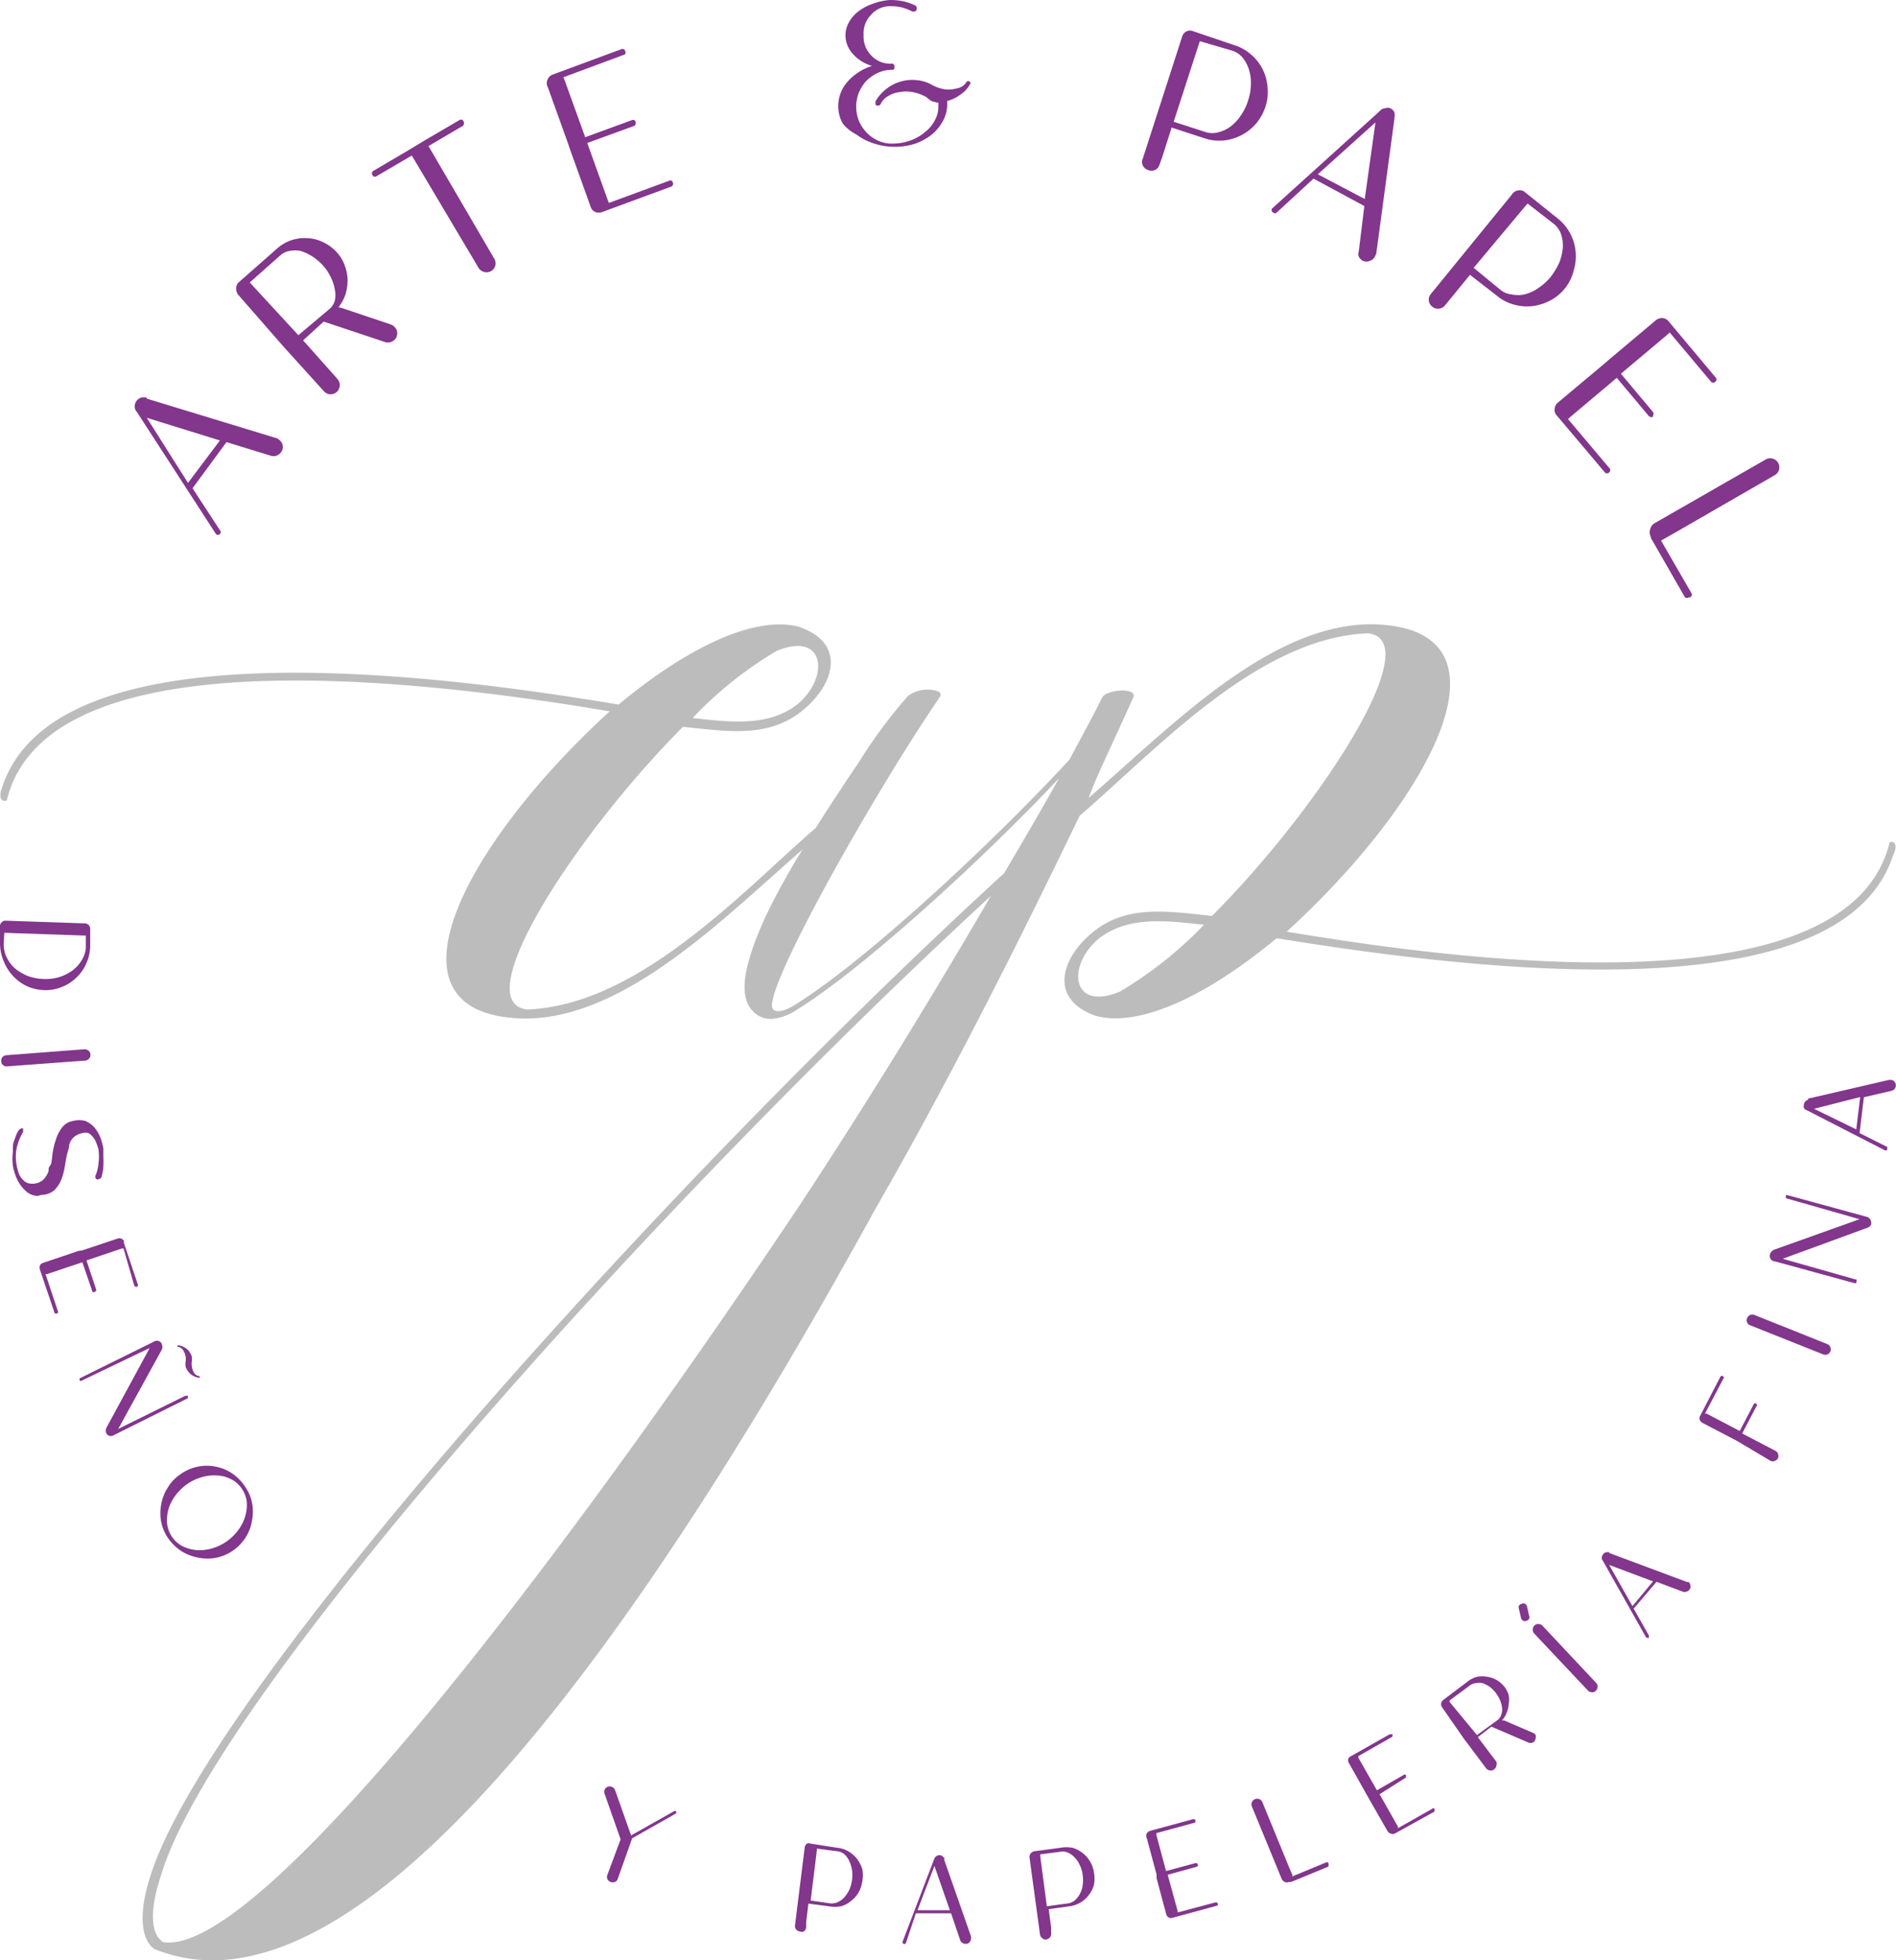 <svg xmlns="http://www.w3.org/2000/svg" viewBox="0 0 92.08 95.15"><defs><style>.cls-1{fill:#bdbcbc;}.cls-2{fill:#82368c;}</style></defs><g id="Capa_2" data-name="Capa 2"><g id="Capa_3" data-name="Capa 3"><path class="cls-1" d="M91.77,40.89c-1.84,7.57-17.83,6.27-29.28,4.33,7-6.38,11.56-14.81,4.11-14.92-5,0-9.84,5.08-13.73,8.43.44-1.19,1-2.27,2.16-4.86.26-.51-1.29-.43-1.51,0-.52,1.05-1.05,2-1.58,3-3.79,4.11-10,9.85-13.33,11.9-.42.27-.81.38-1,.27a.24.24,0,0,1-.12-.23c0-1.57,5.24-10.74,8.17-15a.18.18,0,0,0-.07-.24,1.59,1.59,0,0,0-1.5.22A24,24,0,0,0,41.71,37s-1,1.46-2.09,3.18C36,43.33,31,48.79,25.61,49c-3-.32,2.48-8.64,7.56-13.72,2.06.21,4,.54,5.62-.65s2.49-3.35,0-4.21c-2.16-.55-5.4,1-8.75,3.78-11.89-2-27.55-3.24-29.93,4-.22.55,0,.76.22.65,1.83-7.56,17.82-6.26,29.28-4.32-7,6.38-11.56,14.8-4.11,14.91,4.87,0,9.63-4.86,13.48-8.21a33,33,0,0,0-1.79,3.24c-1.08,2.36-1.35,3.89-.62,4.62a1.2,1.2,0,0,0,.89.37A2.59,2.59,0,0,0,38.72,49c3.22-2,9-7.28,12.71-11.22-.85,1.52-1.72,3-2.66,4.6C32.45,57.32,10,82.17,7.28,91.14c-.55,1.73-.44,3,.21,3.46,10.27,4.21,24.31-16.43,35-35.88,3.67-6.37,7.13-13.29,9.94-19.12,3.67-3.14,8.64-8.65,14-8.86,3,.32-2.49,8.64-7.57,13.72-2.05-.22-4-.54-5.61.65s-2.49,3.35,0,4.21c2.16.54,5.4-1,8.75-3.78,11.88,1.94,27.55,3.24,29.93-4C92.2,41,92,40.79,91.77,40.89ZM37.71,31.6c2.38-1,2.59,1.3,1,2.6-1.4,1.08-3.24.86-5.07.65A18.74,18.74,0,0,1,37.71,31.6Zm1.12,26.91C27.05,76.12,12.57,95,7.92,94.27c-.64-.43-.64-1.62-.1-3.24,2.59-8.75,24.2-32.74,40.3-47.54C45.42,48.13,42.18,53.43,38.83,58.51ZM54.39,48.13c-2.38,1-2.6-1.29-1-2.59,1.41-1.08,3.25-.86,5.08-.65A19.2,19.2,0,0,1,54.39,48.13Z"/><path class="cls-2" d="M4.11,44.82a.3.3,0,0,1,.2.08.28.28,0,0,1,.07.19l0,.86h0a2.16,2.16,0,0,1-.2.84,2.08,2.08,0,0,1-.49.68,2,2,0,0,1-.7.44,2,2,0,0,1-.85.15,2.21,2.21,0,0,1-.85-.2,2.22,2.22,0,0,1-.67-.5,2.3,2.3,0,0,1-.44-.7A2.25,2.25,0,0,1,0,45.8l0-.86a.23.23,0,0,1,.09-.18.22.22,0,0,1,.19-.07Zm-3.93,1a1.45,1.45,0,0,0,.14.64,1.72,1.72,0,0,0,.4.54,2.55,2.55,0,0,0,.62.37,2.45,2.45,0,0,0,.77.15,2.29,2.29,0,0,0,.79-.1,2.15,2.15,0,0,0,.64-.33,1.74,1.74,0,0,0,.44-.5A1.32,1.32,0,0,0,4.17,46l0-.59h-.1l-3.8-.13H.21Z"/><path class="cls-2" d="M4.3,51a.23.23,0,0,1,.09.18.23.23,0,0,1-.06.2.27.27,0,0,1-.19.1l-3.8.28a.23.23,0,0,1-.19-.06.23.23,0,0,1-.09-.19.25.25,0,0,1,.06-.2.31.31,0,0,1,.18-.09l3.8-.29A.29.29,0,0,1,4.3,51Z"/><path class="cls-2" d="M1.81,58.05a.91.91,0,0,1-.46-.16A1.71,1.71,0,0,1,1,57.53a1.83,1.83,0,0,1-.24-.46,3.14,3.14,0,0,1-.13-.45,2.58,2.58,0,0,1,0-.73,2.06,2.06,0,0,1,0-.28c0-.12.06-.24.1-.36a1.81,1.81,0,0,1,.13-.31c.06-.1.11-.15.16-.16a.16.16,0,0,1,.1,0,.16.16,0,0,1,0,.08.18.18,0,0,1,0,.09,2.65,2.65,0,0,0-.31.78,2.11,2.11,0,0,0,0,.83,2.37,2.37,0,0,0,.09.36.87.87,0,0,0,.18.31.63.63,0,0,0,.28.2.85.85,0,0,0,.43,0h.09l-.09,0a.74.74,0,0,0,.28-.14.79.79,0,0,0,.17-.2,1.15,1.15,0,0,0,.12-.25c0-.09,0-.18.08-.27s.08-.4.12-.63a3.65,3.65,0,0,1,.17-.67,1.77,1.77,0,0,1,.3-.56.83.83,0,0,1,.52-.3,1.15,1.15,0,0,1,.59,0,1.19,1.19,0,0,1,.43.3,1.7,1.7,0,0,1,.29.47,3,3,0,0,1,.16.56c0,.1,0,.23,0,.39a4,4,0,0,1,0,.49,1.67,1.67,0,0,1-.07.42c0,.12-.09.19-.17.2a.1.1,0,0,1-.09,0,.16.16,0,0,1-.06-.08.22.22,0,0,1,0-.08,1.83,1.83,0,0,0,.15-.59,2.36,2.36,0,0,0,0-.7,2.13,2.13,0,0,0-.11-.33.92.92,0,0,0-.18-.3A.79.79,0,0,0,4.3,55,.55.55,0,0,0,4,55a.91.91,0,0,0-.42.2.8.8,0,0,0-.22.37c0,.16-.08.34-.12.53s-.07.4-.11.61a2.7,2.7,0,0,1-.17.59,1.58,1.58,0,0,1-.33.48A1,1,0,0,1,2,58,1,1,0,0,1,1.81,58.05Z"/><path class="cls-2" d="M5.91,60.13a.27.27,0,0,1,.13.15H6l.69,2.06a.08.08,0,0,1-.06.12s-.09,0-.11-.06L6,60.6l-.08,0-1.72.58.47,1.41c0,.05,0,.09-.06.11a.09.09,0,0,1-.12,0L4,61.27l-1.71.57-.08,0,.6,1.8a.08.08,0,0,1-.06.12c-.06,0-.1,0-.11-.06l-.7-2.07a.28.28,0,0,1,0-.2.22.22,0,0,1,.15-.13l1.72-.58L4,60.69l1.71-.57A.28.28,0,0,1,5.91,60.13Z"/><path class="cls-2" d="M7.27,65.43,4,67a.09.09,0,0,1-.13,0,.08.08,0,0,1,.05-.12l3.56-1.76a.26.26,0,0,1,.28,0,.23.23,0,0,1,.11.16.31.31,0,0,1,0,.21L5.74,69.36,9,67.75c.06,0,.1,0,.12,0s0,.09,0,.12h0L5.51,69.67h0a.27.27,0,0,1-.26,0,.29.29,0,0,1-.08-.37Zm1.36-.13a.7.7,0,0,1,.29.08.89.89,0,0,1,.24.18,1.1,1.1,0,0,1,.15.26,1,1,0,0,1,0,.3.88.88,0,0,0,.09.47.35.35,0,0,0,.3.21l0,0s0,.07,0,.08,0,0,0,0a0,0,0,0,0,0,0,.75.75,0,0,1-.3-.09.66.66,0,0,1-.23-.18,1,1,0,0,1-.15-.25.78.78,0,0,1,0-.3.81.81,0,0,0-.1-.48.39.39,0,0,0-.3-.21s0,0,0,0,0-.05,0-.06Z"/><path class="cls-2" d="M11.88,72.13a2.1,2.1,0,0,1,.36.81,2.27,2.27,0,0,1,0,.86,2.15,2.15,0,0,1-.3.81,2.23,2.23,0,0,1-1.43,1,2.26,2.26,0,0,1-.86,0,2.33,2.33,0,0,1-.81-.3,2.35,2.35,0,0,1-.65-.61,2.15,2.15,0,0,1-.36-.82,2.26,2.26,0,0,1,0-.86,2.18,2.18,0,0,1,.31-.8,2,2,0,0,1,.61-.65,2.18,2.18,0,0,1,1.67-.39,2.16,2.16,0,0,1,.81.31A2.21,2.21,0,0,1,11.88,72.13Zm-.15.11a1.34,1.34,0,0,0-.51-.44,1.56,1.56,0,0,0-.67-.18,2.18,2.18,0,0,0-.75.08,2.45,2.45,0,0,0-.73.35,2.66,2.66,0,0,0-.58.58,2.06,2.06,0,0,0-.32.67,2,2,0,0,0-.05.69,1.42,1.42,0,0,0,.76,1.07,1.9,1.9,0,0,0,.67.18,2.1,2.1,0,0,0,.74-.08,2.34,2.34,0,0,0,.73-.35,2.46,2.46,0,0,0,.58-.58,2.16,2.16,0,0,0,.32-.67,1.87,1.87,0,0,0,.06-.7A1.45,1.45,0,0,0,11.73,72.24Z"/><path class="cls-2" d="M32.82,87.91a.09.09,0,0,1,0,.12.12.12,0,0,1,0,0l-2.12,1.2L30,91.2a.23.23,0,0,1-.14.15.3.3,0,0,1-.21,0,.29.29,0,0,1-.15-.14.26.26,0,0,1,0-.21l.64-1.72-.78-2.22a.25.25,0,0,1,0-.17.26.26,0,0,1,.15-.16.27.27,0,0,1,.2,0,.28.28,0,0,1,.16.16h0l.78,2.2,2.11-1.19A.08.08,0,0,1,32.82,87.91Z"/><path class="cls-2" d="M40.66,89.69a1.28,1.28,0,0,1,.55.18,1.47,1.47,0,0,1,.42.37,1.74,1.74,0,0,1,.25.49,1.61,1.61,0,0,1,0,.58,1.56,1.56,0,0,1-.18.54,1.37,1.37,0,0,1-.37.42,1.29,1.29,0,0,1-.49.26,1.61,1.61,0,0,1-.58,0l-1-.13-.11.91,0,.26a.29.29,0,0,1-.11.18.26.26,0,0,1-.2,0,.26.26,0,0,1-.23-.3l.47-3.77a.32.32,0,0,1,.1-.19.29.29,0,0,1,.2,0Zm-.33,2.7a.7.7,0,0,0,.35-.06A.9.9,0,0,0,41,92.1a1.47,1.47,0,0,0,.25-.38,1.76,1.76,0,0,0,.12-1,1.59,1.59,0,0,0-.14-.42A1,1,0,0,0,41,90a.61.61,0,0,0-.33-.14l-1-.13v.09l-.3,2.43Z"/><path class="cls-2" d="M45.84,90.23,47.16,94h0v.09a.27.27,0,0,1-.08.19.22.22,0,0,1-.19.07.24.24,0,0,1-.16-.05.26.26,0,0,1-.1-.13l-.44-1.3-1.71,0L44,94.3a.08.08,0,0,1-.08.06.09.09,0,0,1-.09-.1s0,0,0,0h0l1.53-4a.31.31,0,0,1,.1-.15.25.25,0,0,1,.16-.06.21.21,0,0,1,.16.06.31.31,0,0,1,.1.13Zm-.46.34-.82,2.15,1.57,0Z"/><path class="cls-2" d="M51.5,89.69a1.61,1.61,0,0,1,.58,0,1.34,1.34,0,0,1,.49.25,1.37,1.37,0,0,1,.37.42,1.39,1.39,0,0,1,.19.54,1.61,1.61,0,0,1,0,.58,1.38,1.38,0,0,1-.25.5,1.45,1.45,0,0,1-.41.37,1.38,1.38,0,0,1-.54.18l-1,.14.12.9,0,.26a.28.28,0,0,1-.05.2.29.29,0,0,1-.19.11.23.23,0,0,1-.19-.06.25.25,0,0,1-.11-.17L50,90.17a.28.28,0,0,1,.23-.31Zm.36,2.7a.69.69,0,0,0,.33-.14,1.1,1.1,0,0,0,.25-.31,1.23,1.23,0,0,0,.14-.42,1.73,1.73,0,0,0,0-.51,1.56,1.56,0,0,0-.14-.48,1.21,1.21,0,0,0-.25-.37.9.9,0,0,0-.32-.23.6.6,0,0,0-.35-.05l-1,.13v.09l.32,2.43Z"/><path class="cls-2" d="M55.69,89a.29.29,0,0,1,.16-.13h0l2.1-.57a.09.09,0,0,1,.11.07c0,.06,0,.1-.07.11l-1.83.5,0,.09.47,1.75,1.44-.39s.09,0,.1.07a.08.08,0,0,1-.05.11L56.71,91l.48,1.75,0,.08,1.84-.49c.05,0,.09,0,.11.06s0,.1-.07.11l-2.1.57a.27.27,0,0,1-.2,0,.26.26,0,0,1-.13-.16l-.47-1.75,0-.18-.47-1.75A.26.26,0,0,1,55.69,89Z"/><path class="cls-2" d="M64.52,90.48s0,.09,0,.12l-1.67.69-.16.06-.09,0h0a.23.23,0,0,1-.2,0,.29.29,0,0,1-.15-.14l-1.45-3.52a.28.28,0,0,1,0-.22.29.29,0,0,1,.15-.14.26.26,0,0,1,.21,0,.28.28,0,0,1,.15.15l1.28,3.12.17.4,0,.08,1.67-.69A.08.08,0,0,1,64.52,90.48Z"/><path class="cls-2" d="M65.47,85.41a.23.23,0,0,1,.13-.16h0l1.89-1.07c.06,0,.1,0,.13,0s0,.09,0,.12l-1.65.94,0,.08.9,1.58,1.29-.74a.09.09,0,0,1,.12,0q0,.09,0,.12L67,87.09l.89,1.57,0,.08,1.66-.94a.08.08,0,0,1,.12,0c0,.06,0,.1,0,.13L67.74,89a.24.24,0,0,1-.2,0,.26.26,0,0,1-.16-.13l-.9-1.57-.09-.16-.89-1.58A.26.26,0,0,1,65.47,85.41Z"/><path class="cls-2" d="M70.05,82.89a.26.26,0,0,1-.06-.21.25.25,0,0,1,.11-.17l1.19-.9a1.18,1.18,0,0,1,.45-.22,1.37,1.37,0,0,1,.49,0,1.33,1.33,0,0,1,.46.16,1.51,1.51,0,0,1,.38.33,1.36,1.36,0,0,1,.2.4,1.32,1.32,0,0,1,0,.44,1.29,1.29,0,0,1-.1.42,1.1,1.1,0,0,1-.23.37l.11,0,1.42.61a.24.24,0,0,1,.1.08.28.28,0,0,1,0,.2.22.22,0,0,1-.11.17.27.27,0,0,1-.26,0h0l-1.77-.76-.66.51.9,1.19,0,0a.28.28,0,0,1,0,.2.28.28,0,0,1-.31.23.32.32,0,0,1-.18-.1l-.93-1.24-.11-.14Zm1.68,1.33,1-.73a.46.46,0,0,0,.17-.24.72.72,0,0,0,.05-.33,1.33,1.33,0,0,0-.09-.37,1.74,1.74,0,0,0-.21-.37,1.42,1.42,0,0,0-.3-.3A1.35,1.35,0,0,0,72,81.7a.74.74,0,0,0-.32,0,.53.53,0,0,0-.28.1l-1,.74,0,.07Z"/><path class="cls-2" d="M74.13,78.67a.18.18,0,0,1-.16,0,.24.24,0,0,1-.1-.13l-.1-.44a.22.22,0,0,1,0-.16.2.2,0,0,1,.13-.09.2.2,0,0,1,.17,0,.2.2,0,0,1,.09.13l.1.44a.16.16,0,0,1,0,.16A.18.18,0,0,1,74.13,78.67Zm.31.42a.26.26,0,0,1,.08-.19.25.25,0,0,1,.2-.07.29.29,0,0,1,.19.08l2.61,2.78a.26.26,0,0,1,.07.19.34.34,0,0,1-.09.19.23.23,0,0,1-.19.07.26.26,0,0,1-.19-.08l-2.61-2.77A.26.26,0,0,1,74.44,79.09Z"/><path class="cls-2" d="M78.15,75.38l3.78,1.41h0l.08,0a.31.31,0,0,1,.09.18.24.24,0,0,1-.06.2.24.24,0,0,1-.15.09.22.22,0,0,1-.16,0l-1.28-.48-1.11,1.3.74,1.31s0,.06,0,.1-.08,0-.13,0a0,0,0,0,0,0,0h0l-2.1-3.72a.25.25,0,0,1-.06-.17.29.29,0,0,1,.07-.16.22.22,0,0,1,.14-.09.29.29,0,0,1,.16,0Zm0,.58,1.13,2,1-1.2Z"/><path class="cls-2" d="M82.56,68.94a.23.23,0,0,1,0-.2h0l1-1.93s.07-.06.13,0a.08.08,0,0,1,0,.12l-.89,1.69.09,0,1.6.84.69-1.32a.08.08,0,0,1,.12,0s.07.07,0,.12l-.69,1.32,1.61.84a.24.24,0,0,1,.13.15.31.31,0,0,1,0,.21.26.26,0,0,1-.16.13.23.23,0,0,1-.2,0L84.46,70l-.16-.09-1.61-.84A.26.26,0,0,1,82.56,68.94Z"/><path class="cls-2" d="M84.85,64.19a.26.26,0,0,1,0-.21.29.29,0,0,1,.14-.15.28.28,0,0,1,.22,0l3.53,1.41a.29.29,0,0,1,.15.14.28.28,0,0,1,0,.22.27.27,0,0,1-.14.14.26.26,0,0,1-.21,0L85,64.33A.23.23,0,0,1,84.85,64.19Z"/><path class="cls-2" d="M86.58,61.1l3.52,1c.05,0,.08,0,.06.11s0,.08-.11.07l-3.84-1.05A.27.27,0,0,1,86,60.8a.36.36,0,0,1,.16-.14l4.15-1.48-3.51-1a.08.08,0,0,1-.07-.1c0-.06,0-.08.11-.06h0l3.84,1.05h0a.27.27,0,0,1,.18.19.28.28,0,0,1,0,.2.29.29,0,0,1-.16.13Z"/><path class="cls-2" d="M87.8,53.33l3.93-.91h.1a.23.23,0,0,1,.18.09.25.25,0,0,1,.06.2.29.29,0,0,1-.07.16.28.28,0,0,1-.15.08l-1.33.31L90.31,55l1.34.67a.09.09,0,0,1,0,.09c0,.06,0,.09-.1.08h0l-3.8-1.95a.22.22,0,0,1-.14-.11.25.25,0,0,1,0-.17.26.26,0,0,1,.07-.15.29.29,0,0,1,.14-.08Zm.3.49,2.05,1,.19-1.57Z"/><path class="cls-2" d="M7.13,19.35l6.3,1.92h0a.41.41,0,0,1,.13.08.43.43,0,0,1,.17.28.4.4,0,0,1-.09.33.44.44,0,0,1-.22.16.42.42,0,0,1-.27,0L11,21.46,9.35,23.7l1.34,2.05a.12.12,0,0,1,0,.16.13.13,0,0,1-.21,0s0,0,0,0h0L6.65,20a.4.4,0,0,1-.11-.27.46.46,0,0,1,.31-.43.61.61,0,0,1,.27,0Zm0,.93,2,3.16,1.55-2.06Z"/><path class="cls-2" d="M11.58,14.32a.46.46,0,0,1-.11-.33.39.39,0,0,1,.14-.3l1.83-1.61a2,2,0,0,1,.71-.42,2.1,2.1,0,0,1,.78-.1,1.91,1.91,0,0,1,.77.2,2.11,2.11,0,0,1,.66.49,1.86,1.86,0,0,1,.38.63,2.13,2.13,0,0,1,.14.7,2.37,2.37,0,0,1-.1.7,2,2,0,0,1-.34.63l.19.05,2.38.8a.52.52,0,0,1,.17.13.4.4,0,0,1,.11.31.4.4,0,0,1-.15.31.45.45,0,0,1-.42.1l0,0-3-1-1,.91,1.62,1.82.05.06a.42.42,0,0,1,.11.32.48.48,0,0,1-.15.31.46.46,0,0,1-.32.11.44.44,0,0,1-.3-.15L14,17.08l-.2-.22Zm2.91,1.95L16,15a.81.81,0,0,0,.26-.41,1.17,1.17,0,0,0,0-.53,2,2,0,0,0-.19-.59,2.32,2.32,0,0,0-.38-.58,2.76,2.76,0,0,0-.53-.45,2.54,2.54,0,0,0-.56-.26,1.44,1.44,0,0,0-.54,0,.9.9,0,0,0-.44.21l-1.49,1.32.1.11Z"/><path class="cls-2" d="M20,7.55l-1.71,1a.13.13,0,0,1-.2-.05.14.14,0,0,1,.05-.21l1.7-1,.76-.46,1.71-1h0a.13.13,0,0,1,.2.06c.06.08,0,.15,0,.2h0l-1.7,1L24,12.55a.45.45,0,0,1,.06.32.44.44,0,0,1-.55.33.44.44,0,0,1-.27-.2Z"/><path class="cls-2" d="M26.6,3.85a.42.42,0,0,1,.24-.23h0l3.33-1.23a.13.13,0,0,1,.19.09.12.12,0,0,1-.09.19L27.36,3.75l.06.14,1,2.77,2.27-.83a.13.13,0,0,1,.18.09c0,.1,0,.16-.07.19l-2.28.83,1,2.78.05.13,2.91-1.07a.13.13,0,0,1,.2.09.14.14,0,0,1-.09.19l-3.34,1.23a.45.45,0,0,1-.34,0,.4.4,0,0,1-.22-.24l-1-2.78L27.6,7l-1-2.78A.4.4,0,0,1,26.6,3.85Z"/><path class="cls-2" d="M44.38.56h-.07A2.82,2.82,0,0,0,43.8.36,2.62,2.62,0,0,0,43.23.3a1.23,1.23,0,0,0-.93.42,1.31,1.31,0,0,0-.36,1,1.31,1.31,0,0,0,.4,1,1.24,1.24,0,0,0,.95.37.13.13,0,0,1,.15.15c0,.1,0,.15-.14.15a1.59,1.59,0,0,0-.69.16,2,2,0,0,0-.55.39,2,2,0,0,0-.36.58,2,2,0,0,0-.12.69,2,2,0,0,0,.15.7,2,2,0,0,0,.39.56,1.9,1.9,0,0,0,.57.38,1.62,1.62,0,0,0,.69.12,2.63,2.63,0,0,0,.86-.16,2.31,2.31,0,0,0,.7-.41,1.74,1.74,0,0,0,.47-.58,1.31,1.31,0,0,0,.16-.7.49.49,0,0,0,0-.13l-.3-.07A1.31,1.31,0,0,1,45,4.72a2.29,2.29,0,0,0-.67-.25,1.74,1.74,0,0,0-.64,0,1.38,1.38,0,0,0-.55.19.87.87,0,0,0-.37.39.12.12,0,0,1-.11.07A.1.1,0,0,1,42.52,5a.19.19,0,0,1,0-.08,2,2,0,0,1,.52-.6,2,2,0,0,1,.7-.36,2,2,0,0,1,.77-.07,1.82,1.82,0,0,1,.77.24,1.73,1.73,0,0,0,.44.17h0a1.28,1.28,0,0,0,.7,0A.72.72,0,0,0,46.93,4s0-.06.09-.06a.1.1,0,0,1,.11.11.07.07,0,0,1,0,0,1.4,1.4,0,0,1-.5.55A1.69,1.69,0,0,1,46,4.9V5a1.64,1.64,0,0,1-.18.82,2.23,2.23,0,0,1-.54.69,2.85,2.85,0,0,1-.82.46,3.27,3.27,0,0,1-2,0,2.72,2.72,0,0,1-.85-.43A2.11,2.11,0,0,1,40.93,6a1.75,1.75,0,0,1-.22-.81,1.78,1.78,0,0,1,.44-1.21,2.62,2.62,0,0,1,1.2-.78,2,2,0,0,1-.92-.57,1.36,1.36,0,0,1-.37-.89,1.29,1.29,0,0,1,.16-.64,1.68,1.68,0,0,1,.46-.54,2.39,2.39,0,0,1,.69-.37A3,3,0,0,1,43.22,0a3.24,3.24,0,0,1,.64.06,2.84,2.84,0,0,1,.58.2.13.13,0,0,1,.08.13C44.53.5,44.48.56,44.38.56Z"/><path class="cls-2" d="M59.94,2.19a2.21,2.21,0,0,1,.82.46,2.26,2.26,0,0,1,.56.71,2.4,2.4,0,0,1,.24.88,2.28,2.28,0,0,1-.1.93A2.45,2.45,0,0,1,61,6a2.41,2.41,0,0,1-.71.56,2.37,2.37,0,0,1-.87.26,2.29,2.29,0,0,1-.93-.11L56.9,6.19l-.45,1.42L56.31,8a.4.4,0,0,1-.21.25.43.43,0,0,1-.35,0,.42.42,0,0,1-.25-.22.39.39,0,0,1,0-.33l1.91-5.92a.41.41,0,0,1,.22-.26.39.39,0,0,1,.33,0ZM58.58,6.42a1.07,1.07,0,0,0,.59,0,1.6,1.6,0,0,0,.58-.27,2.12,2.12,0,0,0,.5-.53,2.49,2.49,0,0,0,.36-.73,2.54,2.54,0,0,0,.14-.8,2.12,2.12,0,0,0-.1-.73,1.74,1.74,0,0,0-.31-.57,1.07,1.07,0,0,0-.49-.33L58.27,2l-.05.15L57,5.91Z"/><path class="cls-2" d="M67.72,5.77l-.88,6.53h0l-.06.14a.42.42,0,0,1-.25.22.41.41,0,0,1-.34,0,.48.48,0,0,1-.2-.2.39.39,0,0,1,0-.26L66.26,10,63.79,8.67,62,10.32a.11.11,0,0,1-.16,0,.13.13,0,0,1-.06-.2,0,0,0,0,1,0,0h0L67,5.4a.35.35,0,0,1,.25-.14.38.38,0,0,1,.28,0,.37.37,0,0,1,.19.2.58.58,0,0,1,0,.26Zm-.92.17L64,8.46l2.28,1.2Z"/><path class="cls-2" d="M75.67,10.62a2.26,2.26,0,0,1,.59.72,2.3,2.3,0,0,1,.26.87,2.34,2.34,0,0,1-.09.91A2.23,2.23,0,0,1,76,14a2.26,2.26,0,0,1-.72.59,2.51,2.51,0,0,1-.87.27,2.3,2.3,0,0,1-.9-.08,2.15,2.15,0,0,1-.83-.44l-1.29-1-.94,1.15-.28.34a.4.4,0,0,1-.29.15.41.41,0,0,1-.33-.1.44.44,0,0,1-.16-.29.41.41,0,0,1,.1-.32l3.93-4.82A.45.45,0,0,1,74,9.28Zm-2.81,3.44a1,1,0,0,0,.54.23,1.57,1.57,0,0,0,.64,0,2,2,0,0,0,.66-.3,2.84,2.84,0,0,0,.61-.55,3.61,3.61,0,0,0,.42-.7A2.5,2.5,0,0,0,75.9,12a1.68,1.68,0,0,0-.09-.64,1.15,1.15,0,0,0-.33-.48l-1.29-1-.1.11L71.57,13Z"/><path class="cls-2" d="M80.74,15.44a.4.4,0,0,1,.29.15h0l2.28,2.72a.13.13,0,0,1,0,.21.14.14,0,0,1-.22,0l-2-2.38-.11.1-2.26,1.9L80.28,20c.06.07,0,.13,0,.2s-.14.06-.2,0l-1.56-1.86-2.27,1.91-.1.09,2,2.37a.14.14,0,0,1,0,.22.14.14,0,0,1-.21,0L75.6,20.16a.39.39,0,0,1-.1-.31.44.44,0,0,1,.15-.3l2.27-1.9.23-.2,2.26-1.9A.46.46,0,0,1,80.74,15.44Z"/><path class="cls-2" d="M82,29a.13.13,0,0,1-.2-.06l-1.47-2.56-.14-.24L80.15,26h0a.42.42,0,0,1,0-.33.43.43,0,0,1,.2-.27l5.39-3.09a.41.41,0,0,1,.34-.05.43.43,0,0,1,.27.2.43.43,0,0,1-.17.61l-4.77,2.75-.62.35-.12.07,1.48,2.56A.14.14,0,0,1,82,29Z"/></g></g></svg>